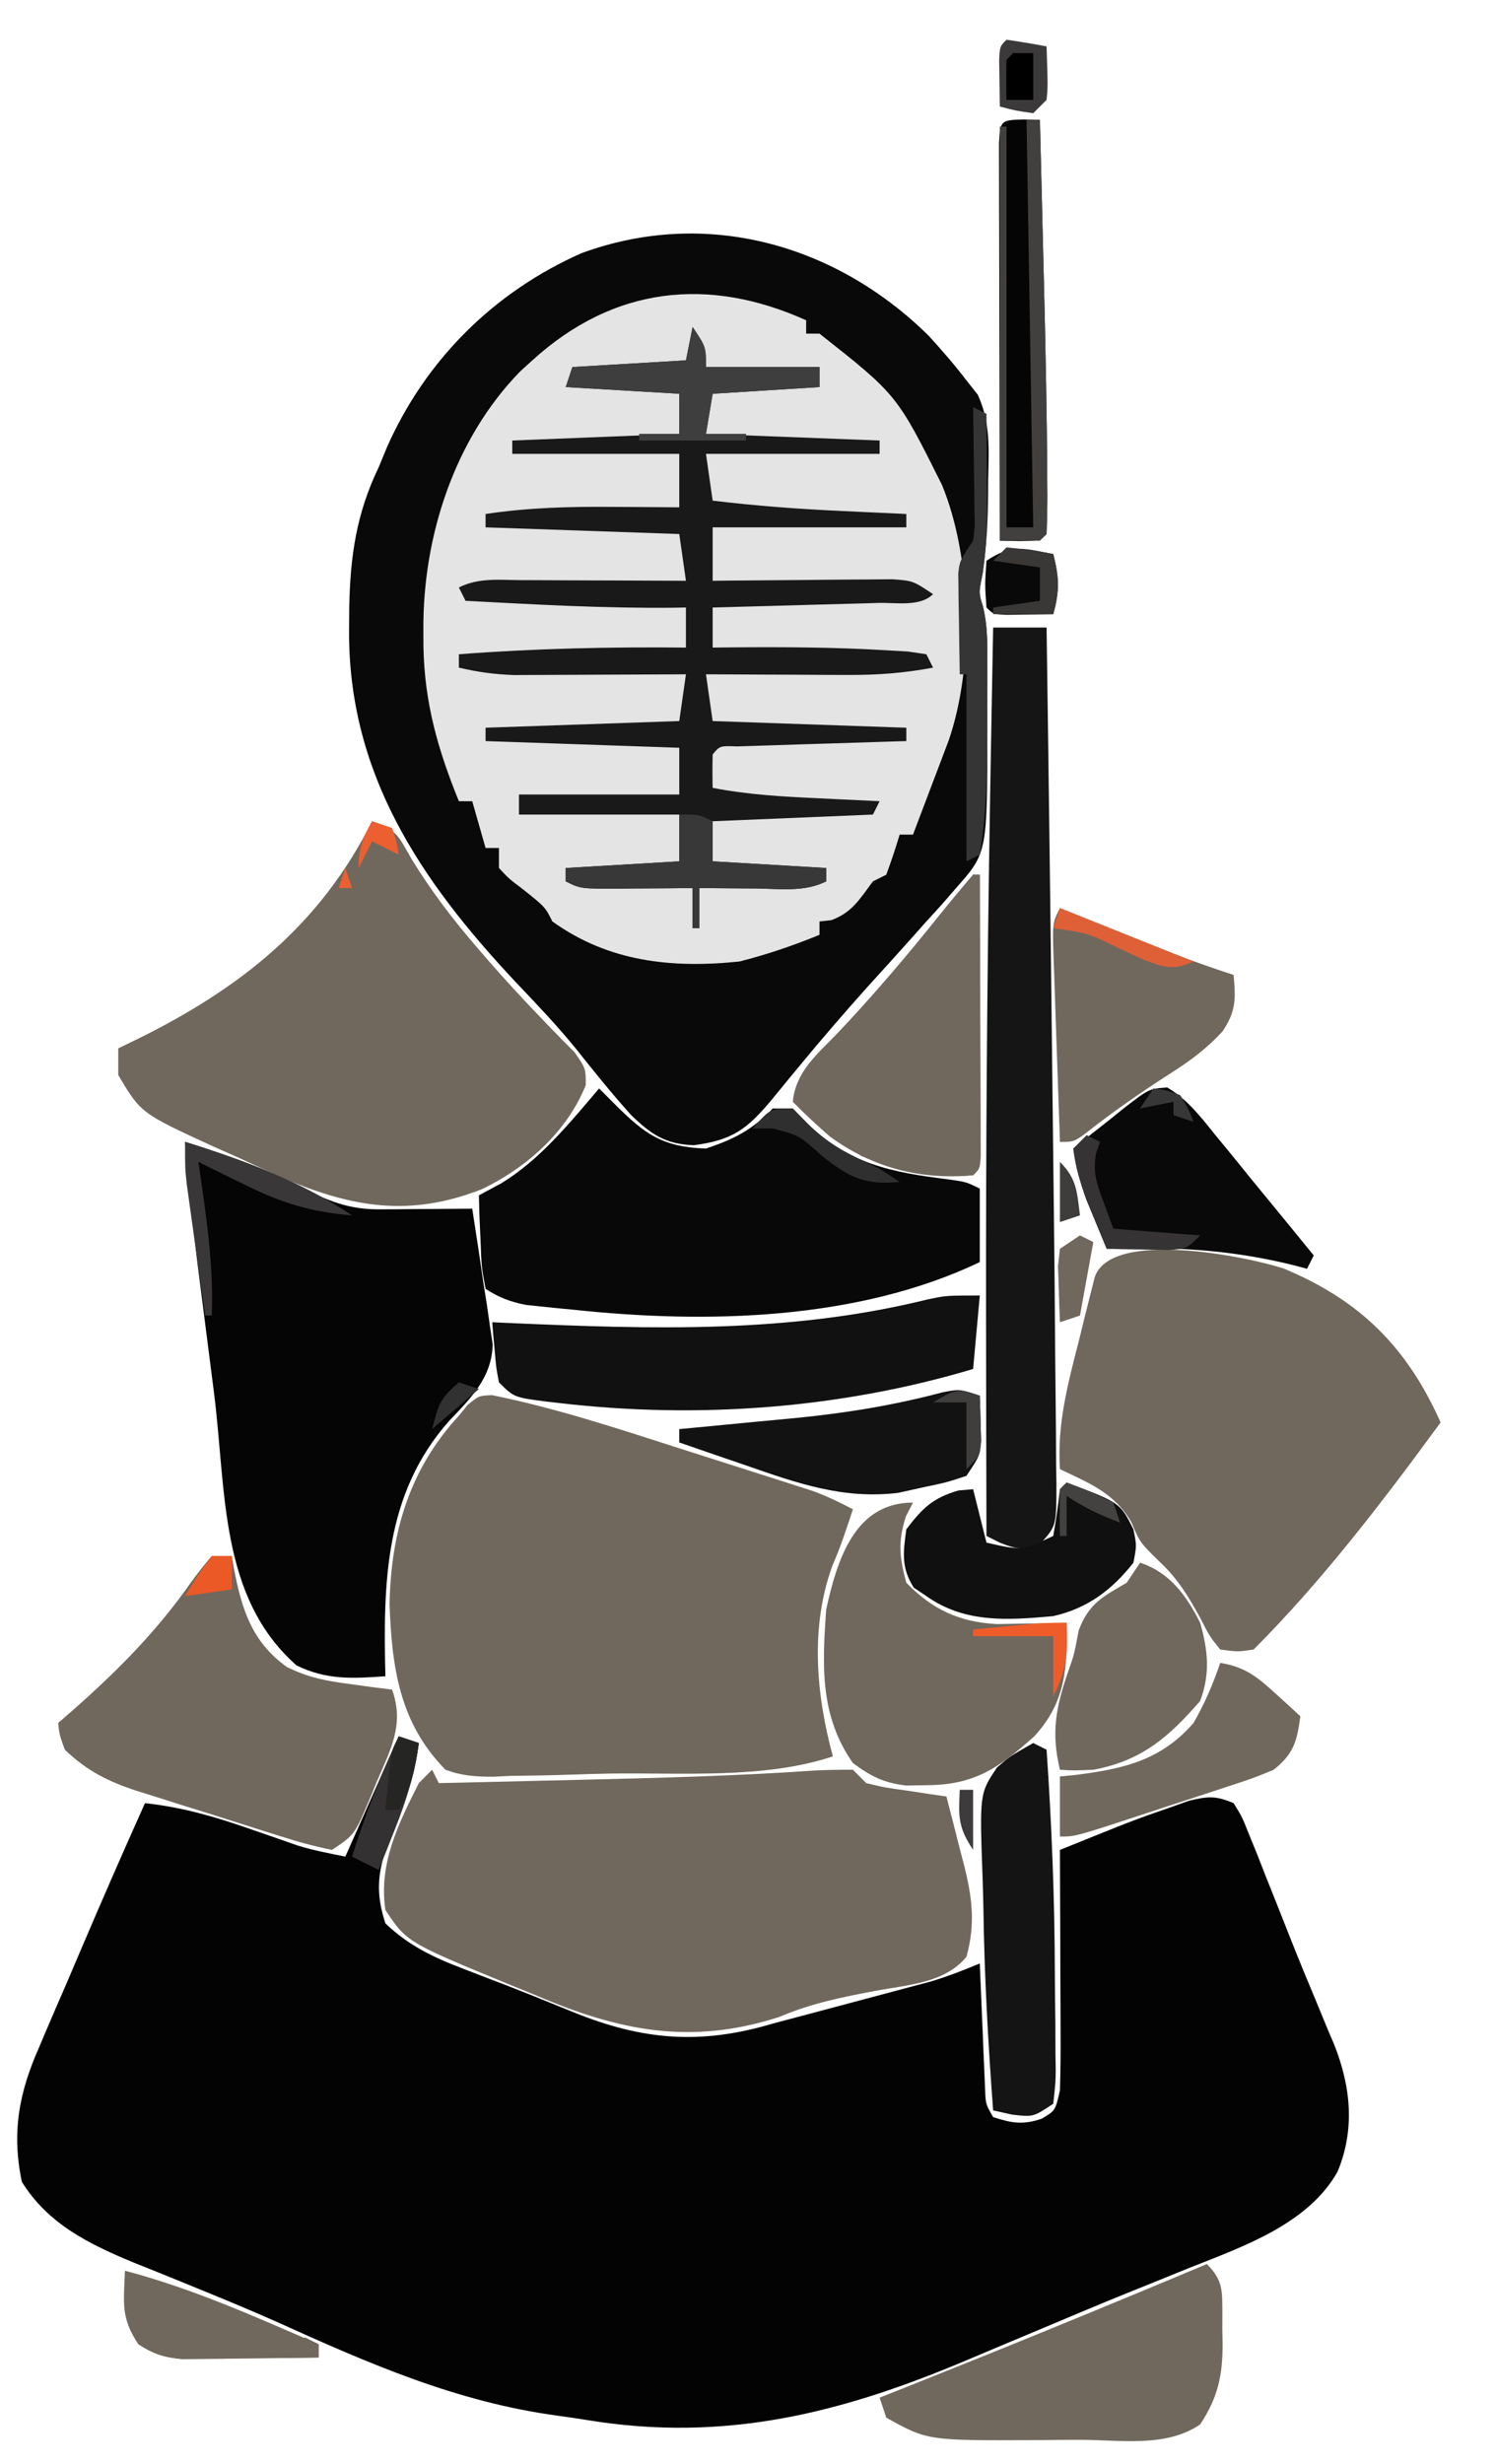 <svg xmlns="http://www.w3.org/2000/svg" version="1.1" viewBox="353.293 133.051 224 368.88" style="max-height: 500px" width="224" height="368.88">
<path transform="translate(413,393)" fill="#040303" d="M0 0 C0.99 0.33 1.98 0.66 3 1 C2.416 5.519 1.183 9.204 -0.625 13.375 C-2.801 18.922 -3.869 22.289 -2 28 C1.598 31.421 5.266 33.121 9.875 34.875 C11.202 35.386 12.529 35.898 13.855 36.41 C14.535 36.669 15.215 36.929 15.916 37.196 C18.011 38.004 20.095 38.839 22.176 39.684 C23.184 40.093 23.184 40.093 24.213 40.51 C25.191 40.907 25.191 40.907 26.188 41.312 C36.5 45.497 45.183 46.222 56 43 C57.782 42.525 59.564 42.05 61.347 41.581 C63.31 41.063 65.27 40.539 67.23 40.012 C69.565 39.385 71.901 38.762 74.238 38.145 C75.191 37.891 76.144 37.637 77.125 37.375 C77.953 37.156 78.78 36.937 79.633 36.711 C82.159 35.952 84.566 35.014 87 34 C87.025 34.626 87.05 35.251 87.076 35.896 C87.192 38.723 87.315 41.549 87.438 44.375 C87.477 45.36 87.516 46.345 87.557 47.359 C87.619 48.771 87.619 48.771 87.684 50.211 C87.739 51.515 87.739 51.515 87.795 52.845 C87.874 55.048 87.874 55.048 89 57 C91.804 57.909 93.43 58.19 96.25 57.25 C98.316 56.034 98.316 56.034 99 53 C99.085 50.268 99.116 47.563 99.098 44.832 C99.096 44.037 99.095 43.242 99.093 42.424 C99.088 39.886 99.075 37.35 99.062 34.812 C99.057 33.092 99.053 31.371 99.049 29.65 C99.038 25.434 99.021 21.217 99 17 C109.993 12.556 109.993 12.556 115.375 10.688 C116.352 10.341 117.329 9.994 118.336 9.637 C121.201 8.952 122.318 8.869 125 10 C126.261 12.031 126.261 12.031 127.332 14.715 C127.735 15.703 128.138 16.691 128.553 17.709 C128.969 18.774 129.384 19.84 129.812 20.938 C130.246 22.02 130.68 23.103 131.126 24.219 C132.008 26.426 132.883 28.636 133.751 30.848 C134.871 33.674 136.028 36.48 137.207 39.281 C137.847 40.833 138.486 42.385 139.125 43.938 C139.42 44.626 139.715 45.315 140.019 46.025 C142.547 52.341 143.232 58.791 140.562 65.188 C136.146 73.004 126.504 76.347 118.562 79.5 C116.45 80.356 114.338 81.213 112.227 82.07 C111.081 82.532 109.935 82.994 108.755 83.47 C104.619 85.146 100.51 86.882 96.398 88.617 C94.151 89.56 91.903 90.502 89.655 91.444 C88.2 92.055 86.746 92.669 85.294 93.286 C66.407 101.299 48.843 105.763 28.169 102.349 C26.713 102.115 25.254 101.899 23.792 101.702 C8.618 99.647 -4.5 93.884 -18.374 87.608 C-22 86 -25.651 84.477 -29.324 82.98 C-30.498 82.5 -31.673 82.019 -32.882 81.524 C-35.106 80.617 -37.332 79.719 -39.563 78.83 C-46.305 76.046 -52.478 73.057 -56.438 66.688 C-57.983 59.302 -56.873 53.369 -53.859 46.562 C-53.536 45.798 -53.212 45.033 -52.879 44.244 C-51.851 41.823 -50.801 39.412 -49.75 37 C-49.06 35.383 -48.371 33.766 -47.684 32.148 C-44.525 24.735 -41.301 17.351 -38 10 C-32.303 10.608 -27.269 12.104 -21.875 14 C-20.311 14.544 -18.746 15.086 -17.18 15.625 C-16.155 15.985 -16.155 15.985 -15.109 16.352 C-12.784 17.066 -10.385 17.523 -8 18 C-5.36 12.06 -2.72 6.12 0 0 Z"/>
<path transform="translate(492.375,183.348)" fill="#E4E4E4" d="M0 0 C1.969 2.168 3.852 4.323 5.625 6.652 C6.187 7.363 6.749 8.073 7.328 8.805 C9.251 13.026 8.982 16.948 8.875 21.527 C8.87 22.4 8.865 23.273 8.859 24.172 C8.813 28.042 8.618 31.699 8.047 35.535 C7.454 38.457 7.454 38.457 8.09 40.487 C8.755 43.18 8.755 45.64 8.758 48.414 C8.759 49.534 8.76 50.653 8.762 51.807 C8.758 52.973 8.754 54.139 8.75 55.34 C8.754 56.486 8.758 57.633 8.762 58.814 C8.74 77.379 8.74 77.379 4.125 82.59 C3.404 83.421 2.684 84.253 1.941 85.109 C1.177 85.949 0.413 86.788 -0.375 87.652 C-1.129 88.502 -1.883 89.351 -2.66 90.227 C-4.883 92.716 -7.128 95.184 -9.375 97.652 C-12.689 101.369 -15.948 105.125 -19.113 108.969 C-19.599 109.555 -20.086 110.141 -20.586 110.745 C-21.553 111.912 -22.514 113.084 -23.468 114.261 C-27.215 118.775 -29.41 120.395 -35.188 121.152 C-39.431 121.004 -41.544 119.563 -44.551 116.664 C-47.439 113.479 -50.114 110.138 -52.789 106.773 C-55.643 103.255 -58.758 99.999 -61.875 96.715 C-76.22 81.449 -87.029 65.344 -86.812 43.777 C-86.805 42.717 -86.797 41.657 -86.79 40.565 C-86.629 32.945 -85.719 26.571 -82.375 19.652 C-81.774 18.191 -81.774 18.191 -81.16 16.699 C-75.361 3.589 -65.14 -6.585 -52 -12.398 C-33.297 -19.25 -13.859 -13.699 0 0 Z"/>
<path transform="translate(492.375,183.348)" fill="#090909" d="M0 0 C1.969 2.168 3.852 4.323 5.625 6.652 C6.187 7.363 6.749 8.073 7.328 8.805 C9.251 13.026 8.982 16.948 8.875 21.527 C8.87 22.4 8.865 23.273 8.859 24.172 C8.813 28.042 8.618 31.699 8.047 35.535 C7.454 38.457 7.454 38.457 8.09 40.487 C8.755 43.18 8.755 45.64 8.758 48.414 C8.759 49.534 8.76 50.653 8.762 51.807 C8.758 52.973 8.754 54.139 8.75 55.34 C8.754 56.486 8.758 57.633 8.762 58.814 C8.74 77.379 8.74 77.379 4.125 82.59 C3.404 83.421 2.684 84.253 1.941 85.109 C1.177 85.949 0.413 86.788 -0.375 87.652 C-1.129 88.502 -1.883 89.351 -2.66 90.227 C-4.883 92.716 -7.128 95.184 -9.375 97.652 C-12.689 101.369 -15.948 105.125 -19.113 108.969 C-19.599 109.555 -20.086 110.141 -20.586 110.745 C-21.553 111.912 -22.514 113.084 -23.468 114.261 C-27.215 118.775 -29.41 120.395 -35.188 121.152 C-39.431 121.004 -41.544 119.563 -44.551 116.664 C-47.439 113.479 -50.114 110.138 -52.789 106.773 C-55.643 103.255 -58.758 99.999 -61.875 96.715 C-76.22 81.449 -87.029 65.344 -86.812 43.777 C-86.805 42.717 -86.797 41.657 -86.79 40.565 C-86.629 32.945 -85.719 26.571 -82.375 19.652 C-81.774 18.191 -81.774 18.191 -81.16 16.699 C-75.361 3.589 -65.14 -6.585 -52 -12.398 C-33.297 -19.25 -13.859 -13.699 0 0 Z M-59.375 3.652 C-60.266 4.463 -60.266 4.463 -61.176 5.289 C-71.062 15.394 -75.78 30.088 -75.688 43.965 C-75.685 44.796 -75.682 45.628 -75.679 46.485 C-75.537 54.889 -73.52 61.913 -70.375 69.652 C-69.715 69.652 -69.055 69.652 -68.375 69.652 C-67.385 73.117 -67.385 73.117 -66.375 76.652 C-65.715 76.652 -65.055 76.652 -64.375 76.652 C-64.375 77.642 -64.375 78.632 -64.375 79.652 C-62.872 81.261 -62.872 81.261 -60.938 82.715 C-57.465 85.471 -57.465 85.471 -56.375 87.652 C-47.95 93.708 -38.495 94.696 -28.375 93.652 C-24.242 92.607 -20.317 91.27 -16.375 89.652 C-16.375 88.992 -16.375 88.332 -16.375 87.652 C-15.797 87.59 -15.22 87.529 -14.625 87.465 C-11.492 86.334 -10.34 84.273 -8.375 81.652 C-7.715 81.322 -7.055 80.992 -6.375 80.652 C-5.648 78.673 -4.977 76.673 -4.375 74.652 C-3.715 74.652 -3.055 74.652 -2.375 74.652 C-1.393 72.07 -0.414 69.487 0.562 66.902 C0.84 66.173 1.118 65.443 1.404 64.691 C1.672 63.982 1.939 63.273 2.215 62.543 C2.461 61.894 2.707 61.244 2.961 60.575 C6.821 49.403 6.435 33.145 1.961 22.293 C-4.781 8.798 -4.781 8.798 -16.375 -0.348 C-17.035 -0.348 -17.695 -0.348 -18.375 -0.348 C-18.375 -1.008 -18.375 -1.668 -18.375 -2.348 C-33.014 -8.949 -47.226 -7.408 -59.375 3.652 Z"/>
<path transform="translate(426.963,341.916)" fill="#71685d" d="M0 0 C9.25 1.877 18.19 4.788 27.164 7.679 C29.99 8.589 32.819 9.488 35.648 10.385 C37.454 10.961 39.259 11.538 41.064 12.115 C41.906 12.383 42.748 12.651 43.615 12.927 C44.4 13.18 45.185 13.434 45.994 13.695 C46.68 13.916 47.366 14.136 48.073 14.363 C50.152 15.126 52.076 16.059 54.037 17.084 C53.105 19.947 52.178 22.76 50.974 25.521 C47.609 34.721 48.53 44.817 51.037 54.084 C40.814 57.492 28.426 56.502 17.738 56.654 C15.719 56.691 13.701 56.746 11.684 56.818 C8.742 56.921 5.804 56.966 2.861 56.998 C1.964 57.041 1.067 57.085 0.143 57.129 C-2.507 57.121 -4.472 56.999 -6.963 56.084 C-13.856 49.1 -15.005 40.727 -15.338 31.334 C-15.152 20.542 -12.355 11.086 -4.963 3.084 C-4.528 2.548 -4.093 2.012 -3.645 1.459 C-1.963 0.084 -1.963 0.084 0 0 Z"/>
<path transform="translate(418,398)" fill="#71685d" d="M0 0 C0.33 0.66 0.66 1.32 1 2 C6.281 1.879 11.562 1.756 16.843 1.629 C18.692 1.585 20.541 1.541 22.389 1.498 C33.947 1.224 45.493 0.926 57.03 0.129 C59.017 0.011 61.009 -0.006 63 0 C63.99 0.99 63.99 0.99 65 2 C67.887 2.684 67.887 2.684 71.125 3.125 C72.221 3.293 73.316 3.46 74.445 3.633 C75.71 3.815 75.71 3.815 77 4 C77.704 6.684 78.388 9.371 79.062 12.062 C79.262 12.815 79.461 13.567 79.666 14.342 C80.859 19.175 81.368 23.085 80 28 C76.804 31.925 71.294 32.191 66.562 33.062 C61.486 34.025 56.768 34.954 52 37 C38.732 41.28 27.996 39.123 15.5 33.75 C14.291 33.259 13.082 32.768 11.836 32.262 C-3.783 25.825 -3.783 25.825 -7 21 C-8.035 14.048 -5.076 8.142 -2 2 C-1.34 1.34 -0.68 0.68 0 0 Z"/>
<path transform="translate(381,304)" fill="#050505" d="M0 0 C6.684 2.039 12.868 4.696 19.18 7.695 C22.714 9.33 25.373 10.125 29.23 10.098 C30.033 10.094 30.835 10.091 31.662 10.088 C32.912 10.075 32.912 10.075 34.188 10.062 C35.455 10.056 35.455 10.056 36.748 10.049 C38.832 10.037 40.916 10.019 43 10 C43.592 13.725 44.143 17.455 44.688 21.188 C44.856 22.243 45.024 23.298 45.197 24.385 C45.342 25.406 45.487 26.428 45.637 27.48 C45.849 28.887 45.849 28.887 46.065 30.321 C45.945 35.248 42.831 38.343 39.562 41.75 C29.845 52.697 29.666 66.066 30 80 C25.07 80.351 21.195 80.586 16.688 78.375 C5.102 68.137 6.195 52.268 4.341 37.618 C3.938 34.441 3.531 31.265 3.123 28.088 C2.862 26.036 2.601 23.985 2.34 21.934 C2.22 21 2.1 20.066 1.977 19.104 C1.176 12.747 0.542 6.385 0 0 Z"/>
<path transform="translate(545.512,322.965)" fill="#71685d" d="M0 0 C11.446 4.761 18.466 11.785 23.488 23.035 C14.964 34.701 5.729 46.795 -4.512 57.035 C-6.891 57.387 -6.891 57.387 -9.512 57.035 C-11.102 55.059 -11.102 55.059 -12.449 52.41 C-14.271 49.077 -15.908 46.37 -18.699 43.785 C-21.512 41.035 -21.512 41.035 -22.824 37.973 C-25.315 33.638 -29.093 32.129 -33.512 30.035 C-33.958 23.265 -32.31 17.189 -30.637 10.66 C-30.367 9.555 -30.098 8.451 -29.82 7.312 C-29.556 6.264 -29.292 5.216 -29.02 4.137 C-28.658 2.703 -28.658 2.703 -28.29 1.241 C-25.772 -5.898 -5.684 -1.854 0 0 Z"/>
<path transform="translate(409,256)" fill="#71685d" d="M0 0 C3.759 1.253 4.002 2.315 5.938 5.688 C8.89 10.489 12.134 14.752 15.812 19 C16.322 19.589 16.831 20.179 17.356 20.786 C19.852 23.641 22.394 26.434 25.031 29.16 C25.501 29.652 25.97 30.144 26.454 30.65 C27.733 31.98 29.032 33.289 30.332 34.598 C32 37 32 37 32.004 39.496 C29.2 46.49 23.177 51.837 16.5 55.062 C5.73 59.292 -2.886 57.886 -13.391 53.391 C-15.681 52.353 -17.968 51.306 -20.25 50.25 C-21.408 49.737 -22.565 49.224 -23.758 48.695 C-34.597 43.714 -34.597 43.714 -38 38 C-38 36.68 -38 35.36 -38 34 C-36.9 33.466 -35.801 32.933 -34.668 32.383 C-19.552 24.852 -7.721 15.441 0 0 Z"/>
<path transform="translate(443,296)" fill="#090808" d="M0 0 C0.786 0.789 1.573 1.578 2.383 2.391 C6.851 6.846 9.475 8.779 16 9 C20.206 7.598 22.974 6.178 26 3 C26.99 3 27.98 3 29 3 C29.722 3.743 30.444 4.485 31.188 5.25 C37.378 11.303 43.784 12.556 52.242 13.605 C55 14 55 14 57 15 C57 18.63 57 22.26 57 26 C38.702 34.733 15.999 35.259 -3.875 33.125 C-4.703 33.046 -5.53 32.968 -6.383 32.887 C-7.182 32.803 -7.981 32.719 -8.805 32.633 C-9.516 32.559 -10.227 32.486 -10.96 32.411 C-13.301 31.939 -15 31.311 -17 30 C-17.609 26.742 -17.609 26.742 -17.75 22.875 C-17.807 21.594 -17.863 20.312 -17.922 18.992 C-17.948 18.005 -17.973 17.017 -18 16 C-16.329 15.103 -16.329 15.103 -14.625 14.188 C-8.716 10.545 -4.466 5.226 0 0 Z"/>
<path transform="translate(457,182)" fill="#191919" d="M0 0 C2 3 2 3 2 6 C7.61 6 13.22 6 19 6 C19 6.99 19 7.98 19 9 C11.08 9.495 11.08 9.495 3 10 C2.67 11.98 2.34 13.96 2 16 C14.87 16.495 14.87 16.495 28 17 C28 17.66 28 18.32 28 19 C19.42 19 10.84 19 2 19 C2.495 22.465 2.495 22.465 3 26 C9.522 26.79 16.001 27.269 22.562 27.562 C23.932 27.627 23.932 27.627 25.33 27.693 C27.553 27.798 29.777 27.9 32 28 C32 28.66 32 29.32 32 30 C22.43 30 12.86 30 3 30 C3 32.64 3 35.28 3 38 C3.893 37.99 4.786 37.979 5.706 37.968 C9.022 37.934 12.337 37.909 15.653 37.89 C17.087 37.88 18.522 37.866 19.956 37.849 C22.019 37.825 24.082 37.814 26.145 37.805 C27.386 37.794 28.627 37.784 29.906 37.773 C33 38 33 38 36 40 C34.077 41.923 30.529 41.253 27.902 41.316 C26.839 41.348 26.839 41.348 25.754 41.379 C23.482 41.445 21.21 41.504 18.938 41.562 C17.4 41.606 15.863 41.649 14.326 41.693 C10.551 41.801 6.776 41.902 3 42 C3 43.98 3 45.96 3 48 C4.053 47.988 5.106 47.977 6.191 47.965 C13.637 47.908 21.065 47.945 28.5 48.375 C29.727 48.445 30.954 48.514 32.219 48.586 C33.137 48.723 34.054 48.859 35 49 C35.33 49.66 35.66 50.32 36 51 C31.704 51.822 27.66 52.118 23.289 52.098 C22.045 52.094 20.801 52.091 19.52 52.088 C18.234 52.08 16.949 52.071 15.625 52.062 C14.317 52.058 13.008 52.053 11.66 52.049 C8.44 52.037 5.22 52.021 2 52 C2.495 55.465 2.495 55.465 3 59 C12.57 59.33 22.14 59.66 32 60 C32 60.66 32 61.32 32 62 C31.157 62.025 30.314 62.05 29.446 62.076 C26.328 62.171 23.21 62.27 20.092 62.372 C18.741 62.416 17.39 62.457 16.038 62.497 C14.1 62.555 12.161 62.619 10.223 62.684 C9.055 62.72 7.887 62.757 6.684 62.795 C4.082 62.701 4.082 62.701 3 64 C2.959 65.666 2.957 67.334 3 69 C8.284 70.031 13.511 70.316 18.875 70.562 C19.754 70.606 20.633 70.649 21.539 70.693 C23.693 70.799 25.846 70.9 28 71 C27.67 71.66 27.34 72.32 27 73 C19.08 73.33 11.16 73.66 3 74 C3 75.98 3 77.96 3 80 C8.61 80.33 14.22 80.66 20 81 C20 81.66 20 82.32 20 83 C16.69 84.655 13.009 84.101 9.375 84.062 C8.573 84.058 7.771 84.053 6.945 84.049 C4.964 84.037 2.982 84.019 1 84 C1 85.98 1 87.96 1 90 C0.67 90 0.34 90 0 90 C0 88.02 0 86.04 0 84 C-1.806 84.017 -1.806 84.017 -3.648 84.035 C-5.224 84.045 -6.799 84.054 -8.375 84.062 C-9.169 84.071 -9.963 84.079 -10.781 84.088 C-16.773 84.113 -16.773 84.113 -19 83 C-19 82.34 -19 81.68 -19 81 C-10.585 80.505 -10.585 80.505 -2 80 C-2 77.69 -2 75.38 -2 73 C-9.92 73 -17.84 73 -26 73 C-26 72.01 -26 71.02 -26 70 C-18.08 70 -10.16 70 -2 70 C-2 67.69 -2 65.38 -2 63 C-11.57 62.67 -21.14 62.34 -31 62 C-31 61.34 -31 60.68 -31 60 C-21.43 59.67 -11.86 59.34 -2 59 C-1.67 56.69 -1.34 54.38 -1 52 C-2.278 52.008 -2.278 52.008 -3.583 52.016 C-6.76 52.033 -9.938 52.045 -13.115 52.055 C-14.488 52.06 -15.86 52.067 -17.233 52.075 C-19.211 52.088 -21.19 52.093 -23.168 52.098 C-24.951 52.106 -24.951 52.106 -26.77 52.114 C-29.647 52.012 -32.207 51.666 -35 51 C-35 50.34 -35 49.68 -35 49 C-23.648 48.134 -12.384 47.881 -1 48 C-1 46.02 -1 44.04 -1 42 C-1.623 42.012 -2.245 42.023 -2.887 42.035 C-13.275 42.137 -23.629 41.548 -34 41 C-34.33 40.34 -34.66 39.68 -35 39 C-32.042 37.521 -29.045 37.878 -25.805 37.902 C-25.097 37.904 -24.39 37.905 -23.661 37.907 C-21.399 37.912 -19.137 37.925 -16.875 37.938 C-15.342 37.943 -13.81 37.947 -12.277 37.951 C-8.518 37.962 -4.759 37.979 -1 38 C-1.495 34.535 -1.495 34.535 -2 31 C-11.57 30.67 -21.14 30.34 -31 30 C-31 29.34 -31 28.68 -31 28 C-24.625 27.045 -18.439 26.88 -12 26.938 C-11.034 26.942 -10.069 26.947 -9.074 26.951 C-6.716 26.963 -4.358 26.979 -2 27 C-2 24.36 -2 21.72 -2 19 C-10.25 19 -18.5 19 -27 19 C-27 18.34 -27 17.68 -27 17 C-14.625 16.505 -14.625 16.505 -2 16 C-2 14.02 -2 12.04 -2 10 C-7.61 9.67 -13.22 9.34 -19 9 C-18.67 8.01 -18.34 7.02 -18 6 C-9.585 5.505 -9.585 5.505 -1 5 C-0.67 3.35 -0.34 1.7 0 0 Z"/>
<path transform="translate(502,227)" fill="#161515" d="M0 0 C2.64 0 5.28 0 8 0 C8.343 24.082 8.65 48.165 8.914 72.249 C8.968 77.149 9.024 82.049 9.085 86.949 C9.174 94.226 9.244 101.502 9.287 108.78 C9.304 111.13 9.328 113.48 9.359 115.83 C9.4 119.05 9.416 122.269 9.426 125.488 C9.443 126.422 9.461 127.356 9.479 128.318 C9.458 134.49 9.458 134.49 7.106 137.11 C4.556 138.188 3.538 138.015 1 137 C0.34 136.67 -0.32 136.34 -1 136 C-1.031 125.521 -1.051 115.042 -1.062 104.562 C-1.063 103.775 -1.064 102.987 -1.065 102.176 C-1.089 77.467 -0.913 52.768 -0.5 28.062 C-0.488 27.346 -0.476 26.63 -0.464 25.891 C-0.319 17.261 -0.165 8.63 0 0 Z"/>
<path transform="translate(385,366)" fill="#71685d" d="M0 0 C0.99 0 1.98 0 3 0 C3.147 0.87 3.147 0.87 3.297 1.758 C4.462 7.843 5.94 12.8 11.211 16.59 C14.453 18.229 17.218 18.715 20.812 19.188 C22.555 19.425 22.555 19.425 24.332 19.668 C25.212 19.778 26.093 19.887 27 20 C28.862 25.181 26.812 28.922 24.75 33.688 C24.437 34.459 24.124 35.231 23.801 36.025 C21.397 41.735 21.397 41.735 18 44 C15.297 43.441 12.839 42.778 10.227 41.93 C9.466 41.692 8.705 41.455 7.921 41.21 C6.31 40.703 4.702 40.19 3.095 39.671 C0.647 38.882 -1.808 38.119 -4.266 37.359 C-5.831 36.864 -7.396 36.366 -8.961 35.867 C-9.691 35.641 -10.422 35.415 -11.174 35.182 C-15.477 33.771 -18.664 32.194 -22 29 C-22.812 26.75 -22.812 26.75 -23 25 C-22.178 24.285 -21.355 23.569 -20.508 22.832 C-13.962 17.024 -8.191 11.203 -3.161 4.015 C-2.171 2.629 -1.092 1.307 0 0 Z"/>
<path transform="translate(490,358)" fill="#71685d" d="M0 0 C-0.351 0.681 -0.701 1.361 -1.062 2.062 C-2.274 5.859 -2.046 8.165 -1 12 C2.931 16.04 6.942 17.887 12.551 18.195 C13.792 18.172 15.034 18.149 16.312 18.125 C17.567 18.107 18.821 18.089 20.113 18.07 C21.066 18.047 22.019 18.024 23 18 C23.129 24.721 22.867 29.895 18.16 34.992 C12.939 39.678 9.233 42.285 2.062 42.312 C1.043 42.329 0.023 42.346 -1.027 42.363 C-4.421 41.949 -6.26 41.011 -9 39 C-13.981 31.884 -13.595 24.342 -13 16 C-11.352 8.532 -8.725 0 0 0 Z"/>
<path transform="translate(500,327)" fill="#111111" d="M0 0 C-0.33 3.63 -0.66 7.26 -1 11 C-20.859 16.937 -42.174 18.5 -62.75 16.125 C-63.443 16.047 -64.136 15.968 -64.849 15.888 C-69.754 15.246 -69.754 15.246 -72 13 C-72.414 10.836 -72.414 10.836 -72.625 8.375 C-72.7 7.558 -72.775 6.74 -72.852 5.898 C-72.901 5.272 -72.95 4.645 -73 4 C-71.665 4.061 -71.665 4.061 -70.304 4.124 C-49.149 5.049 -28.545 5.718 -7.812 0.586 C-5 0 -5 0 0 0 Z"/>
<path transform="translate(534,472)" fill="#71685d" d="M0 0 C2.515 2.515 2.287 4.131 2.322 7.57 C2.319 8.29 2.316 9.009 2.312 9.75 C2.329 10.454 2.345 11.158 2.361 11.883 C2.366 16.617 1.688 19.947 -1 24 C-6.061 27.5 -12.945 26.333 -18.852 26.316 C-21.097 26.313 -23.341 26.336 -25.586 26.361 C-41.806 26.435 -41.806 26.435 -48 23 C-48.33 22.01 -48.66 21.02 -49 20 C-48.368 19.749 -47.737 19.499 -47.086 19.241 C-31.325 12.981 -15.634 6.571 0 0 Z"/>
<path transform="translate(499,264)" fill="#71685d" d="M0 0 C0.33 0 0.66 0 1 0 C1.025 6.248 1.043 12.496 1.055 18.744 C1.06 20.871 1.067 22.998 1.075 25.126 C1.088 28.176 1.093 31.227 1.098 34.277 C1.103 35.235 1.108 36.192 1.113 37.178 C1.113 38.499 1.113 38.499 1.114 39.847 C1.116 40.627 1.118 41.406 1.12 42.209 C1 44 1 44 0 45 C-7.84 45.726 -15.082 43.881 -21.48 39.176 C-23.392 37.508 -25.225 35.811 -27 34 C-26.57 29.539 -23.465 26.985 -20.5 23.938 C-15.028 18.172 -9.964 12.212 -5 6 C-3.36 3.971 -1.707 1.974 0 0 Z"/>
<path transform="translate(512,269)" fill="#71685d" d="M0 0 C2.855 1.14 5.708 2.286 8.559 3.438 C9.852 3.958 11.145 4.479 12.438 5 C13.401 5.391 13.401 5.391 14.385 5.789 C18.218 7.33 22.067 8.736 26 10 C26.332 13.573 26.379 15.437 24.344 18.461 C21.836 21.177 19.369 22.962 16.25 24.938 C11.844 27.776 7.629 30.712 3.523 33.969 C2 35 2 35 0 35 C-0.167 30.337 -0.328 25.674 -0.482 21.011 C-0.536 19.424 -0.591 17.837 -0.648 16.25 C-0.73 13.971 -0.805 11.693 -0.879 9.414 C-0.906 8.703 -0.933 7.991 -0.961 7.258 C-1.114 2.228 -1.114 2.228 0 0 Z"/>
<path transform="translate(528.066,295.855)" fill="#090909" d="M0 0 C2.996 1.773 4.973 4.34 7.121 7.02 C7.597 7.597 8.072 8.175 8.562 8.77 C10.028 10.555 11.481 12.349 12.934 14.145 C13.839 15.248 14.745 16.351 15.652 17.453 C17.754 20.011 19.848 22.574 21.934 25.145 C21.604 25.805 21.274 26.465 20.934 27.145 C20.109 26.928 19.284 26.711 18.434 26.488 C9.069 24.231 0.515 23.809 -9.066 24.145 C-9.718 22.584 -10.362 21.021 -11.004 19.457 C-11.364 18.587 -11.723 17.717 -12.094 16.82 C-13.023 14.263 -13.608 11.822 -14.066 9.145 C-12.161 7.608 -10.244 6.091 -8.316 4.582 C-7.778 4.144 -7.239 3.707 -6.684 3.256 C-2.725 0.191 -2.725 0.191 0 0 Z"/>
<path transform="translate(508,394)" fill="#151414" d="M0 0 C0.66 0.33 1.32 0.66 2 1 C2.769 12.188 3.212 23.339 3.24 34.553 C3.25 36.988 3.282 39.423 3.312 41.857 C3.319 43.414 3.324 44.971 3.328 46.527 C3.34 47.251 3.353 47.975 3.366 48.721 C3.356 50.738 3.356 50.738 3 54 C0 56 0 56 -3.188 55.625 C-4.116 55.419 -5.044 55.212 -6 55 C-6.763 44.895 -7.322 34.805 -7.46 24.672 C-7.487 23.166 -7.528 21.66 -7.583 20.155 C-8.033 7.529 -8.033 7.529 -5.406 3.641 C-3.469 1.973 -3.469 1.973 0 0 Z"/>
<path transform="translate(524,367)" fill="#71685d" d="M0 0 C4.504 1.501 6.921 4.911 9 9 C10.175 13.164 10.52 16.602 9 20.688 C4.325 26.093 0.237 29.66 -7 31 C-9.938 31.125 -9.938 31.125 -12 31 C-13.324 25.464 -12.639 21.794 -10.812 16.43 C-9.878 13.792 -9.878 13.792 -9.188 10.125 C-7.657 6.098 -5.653 5.131 -2 3 C-1.34 2.01 -0.68 1.02 0 0 Z"/>
<path transform="translate(513,355)" fill="#101010" d="M0 0 C8.012 3.023 8.012 3.023 10 7 C10.5 9.438 10.5 9.438 10 12 C6.775 16.105 3.106 18.842 -2 20 C-8.767 20.617 -15.241 21.092 -21 17 C-21.619 16.587 -22.238 16.175 -22.875 15.75 C-24.8 12.756 -24.476 10.449 -24 7 C-21.593 3.836 -20.023 2.295 -16.188 1.188 C-15.466 1.126 -14.744 1.064 -14 1 C-13.34 3.64 -12.68 6.28 -12 9 C-6.718 10.2 -6.718 10.2 -2 8 C-1.593 5.678 -1.256 3.343 -1 1 C-0.67 0.67 -0.34 0.34 0 0 Z"/>
<path transform="translate(506.562,150.938)" fill="#050505" d="M0 0 C1.207 0.031 1.207 0.031 2.438 0.062 C2.583 5.838 2.725 11.614 2.865 17.39 C2.912 19.346 2.961 21.302 3.01 23.258 C3.268 33.477 3.488 43.695 3.531 53.918 C3.538 54.728 3.544 55.538 3.551 56.373 C3.552 58.27 3.501 60.167 3.438 62.062 C2.438 63.062 2.438 63.062 -0.625 63.125 C-1.594 63.104 -2.564 63.084 -3.562 63.062 C-3.586 54.996 -3.603 46.929 -3.614 38.863 C-3.62 35.118 -3.627 31.372 -3.638 27.627 C-3.649 24.016 -3.655 20.404 -3.657 16.793 C-3.659 15.412 -3.663 14.031 -3.668 12.65 C-3.675 10.723 -3.676 8.795 -3.676 6.867 C-3.678 5.768 -3.68 4.669 -3.683 3.537 C-3.518 0.148 -3.403 0.083 0 0 Z"/>
<path transform="translate(500,342)" fill="#121212" d="M0 0 C0.054 1.437 0.093 2.875 0.125 4.312 C0.148 5.113 0.171 5.914 0.195 6.738 C0 9 0 9 -2 12 C-4.977 12.984 -4.977 12.984 -8.625 13.75 C-10.408 14.144 -10.408 14.144 -12.227 14.547 C-20.466 15.536 -27.31 13.116 -35 10.438 C-35.966 10.108 -36.931 9.779 -37.926 9.439 C-40.286 8.633 -42.644 7.82 -45 7 C-45 6.34 -45 5.68 -45 5 C-44.19 4.925 -43.379 4.85 -42.544 4.772 C-39.47 4.483 -36.397 4.185 -33.324 3.883 C-31.367 3.693 -29.409 3.511 -27.451 3.33 C-19.973 2.588 -12.865 1.431 -5.598 -0.501 C-3 -1 -3 -1 0 0 Z"/>
<path transform="translate(536,382)" fill="#71685d" d="M0 0 C3.661 0.585 5.545 2.083 8.25 4.562 C8.956 5.203 9.663 5.844 10.391 6.504 C10.922 6.998 11.453 7.491 12 8 C11.492 11.758 10.991 13.636 8 16 C4.937 17.259 4.937 17.259 1.215 18.48 C0.23 18.807 0.23 18.807 -0.776 19.14 C-2.16 19.597 -3.546 20.05 -4.934 20.499 C-7.061 21.187 -9.184 21.888 -11.307 22.592 C-21.672 26 -21.672 26 -24 26 C-24 23.03 -24 20.06 -24 17 C-23.227 16.925 -22.453 16.85 -21.656 16.773 C-14.473 15.867 -8.892 14.609 -4 9 C-2.332 6.095 -1.071 3.171 0 0 Z"/>
<path transform="translate(372,473)" fill="#71685d" d="M0 0 C10.071 2.642 19.469 6.871 29 11 C29 11.66 29 12.32 29 13 C25.25 13.058 21.5 13.094 17.75 13.125 C16.155 13.15 16.155 13.15 14.527 13.176 C12.99 13.185 12.99 13.185 11.422 13.195 C10.008 13.211 10.008 13.211 8.565 13.227 C5.834 12.985 4.281 12.501 2 11 C-0.679 6.981 -0.156 4.758 0 0 Z"/>
<path transform="translate(457,182)" fill="#3E3E3E" d="M0 0 C2 3 2 3 2 6 C7.61 6 13.22 6 19 6 C19 6.99 19 7.98 19 9 C11.08 9.495 11.08 9.495 3 10 C2.67 11.98 2.34 13.96 2 16 C3.98 16 5.96 16 8 16 C8 16.33 8 16.66 8 17 C2.667 17 -2.667 17 -8 17 C-8 16.67 -8 16.34 -8 16 C-6.02 16 -4.04 16 -2 16 C-2 14.02 -2 12.04 -2 10 C-7.61 9.67 -13.22 9.34 -19 9 C-18.67 8.01 -18.34 7.02 -18 6 C-9.585 5.505 -9.585 5.505 -1 5 C-0.67 3.35 -0.34 1.7 0 0 Z"/>
<path transform="translate(507,151)" fill="#41403F" d="M0 0 C0.66 0 1.32 0 2 0 C2.145 5.776 2.288 11.552 2.427 17.328 C2.475 19.284 2.523 21.239 2.573 23.195 C2.83 33.414 3.05 43.633 3.094 53.855 C3.1 54.666 3.107 55.476 3.113 56.311 C3.115 58.207 3.063 60.104 3 62 C2.505 62.495 2.505 62.495 2 63 C0.02 63 -1.96 63 -4 63 C-4 42.54 -4 22.08 -4 1 C-3.67 1 -3.34 1 -3 1 C-3 20.8 -3 40.6 -3 61 C-1.68 61 -0.36 61 1 61 C0.67 40.87 0.34 20.74 0 0 Z"/>
<path transform="translate(455,255)" fill="#383838" d="M0 0 C3 0 3 0 5 1 C5 2.98 5 4.96 5 7 C10.61 7.33 16.22 7.66 22 8 C22 8.66 22 9.32 22 10 C18.69 11.655 15.009 11.101 11.375 11.062 C10.573 11.058 9.771 11.053 8.945 11.049 C6.964 11.037 4.982 11.019 3 11 C3 12.98 3 14.96 3 17 C2.67 17 2.34 17 2 17 C2 15.02 2 13.04 2 11 C0.194 11.017 0.194 11.017 -1.648 11.035 C-3.224 11.045 -4.799 11.054 -6.375 11.062 C-7.566 11.075 -7.566 11.075 -8.781 11.088 C-14.773 11.113 -14.773 11.113 -17 10 C-17 9.34 -17 8.68 -17 8 C-8.585 7.505 -8.585 7.505 0 7 C0 4.69 0 2.38 0 0 Z"/>
<path transform="translate(499,194)" fill="#363535" d="M0 0 C0.66 0.33 1.32 0.66 2 1 C2.029 4.187 2.047 7.375 2.062 10.562 C2.071 11.458 2.079 12.353 2.088 13.275 C2.102 17.247 2.006 20.962 1.434 24.902 C0.828 27.807 0.828 27.807 1.465 29.833 C2.13 32.527 2.13 34.987 2.133 37.762 C2.134 38.881 2.135 40.001 2.137 41.154 C2.133 42.32 2.129 43.486 2.125 44.688 C2.129 45.834 2.133 46.981 2.137 48.162 C2.129 54.511 2.038 60.727 1 67 C0.01 67.495 0.01 67.495 -1 68 C-1 58.76 -1 49.52 -1 40 C-1.33 40 -1.66 40 -2 40 C-2.054 37.229 -2.094 34.459 -2.125 31.688 C-2.142 30.902 -2.159 30.116 -2.176 29.307 C-2.185 28.171 -2.185 28.171 -2.195 27.012 C-2.206 26.315 -2.216 25.619 -2.227 24.901 C-2 23 -2 23 0 20 C0.275 17.775 0.275 17.775 0.195 15.332 C0.189 14.439 0.182 13.547 0.176 12.627 C0.159 11.698 0.142 10.769 0.125 9.812 C0.111 8.402 0.111 8.402 0.098 6.963 C0.074 4.642 0.041 2.321 0 0 Z"/>
<path transform="translate(499,264)" fill="#71685d" d="M0 0 C0.33 0 0.66 0 1 0 C1.025 6.248 1.043 12.496 1.055 18.744 C1.06 20.871 1.067 22.998 1.075 25.126 C1.088 28.176 1.093 31.227 1.098 34.277 C1.103 35.235 1.108 36.192 1.113 37.178 C1.113 38.499 1.113 38.499 1.114 39.847 C1.116 40.627 1.118 41.406 1.12 42.209 C1 44 1 44 0 45 C-6.32 45.451 -11.124 44.285 -17 42 C-13.25 40.875 -13.25 40.875 -11 42 C-7.7 42.33 -4.4 42.66 -1 43 C-1 30.79 -1 18.58 -1 6 C-2.32 7.32 -3.64 8.64 -5 10 C-5.66 9.67 -6.32 9.34 -7 9 C-5.858 7.497 -4.711 5.998 -3.562 4.5 C-2.924 3.665 -2.286 2.829 -1.629 1.969 C-1.091 1.319 -0.554 0.669 0 0 Z"/>
<path transform="translate(511,216)" fill="#090909" d="M0 0 C0.859 3.434 0.976 5.617 0 9 C-1.479 9.027 -2.958 9.046 -4.438 9.062 C-5.673 9.08 -5.673 9.08 -6.934 9.098 C-9 9 -9 9 -10 8 C-10.25 4.562 -10.25 4.562 -10 1 C-6.15 -1.567 -4.414 -0.833 0 0 Z"/>
<path transform="translate(381,304)" fill="#393737" d="M0 0 C8.673 2.646 17.426 5.951 25 11 C18.934 10.519 14.416 9.156 9 6.438 C7.981 5.943 7.981 5.943 6.941 5.439 C5.289 4.637 3.644 3.82 2 3 C2.144 3.99 2.289 4.98 2.438 6 C3.387 12.689 4.276 19.227 4 26 C3.67 26 3.34 26 3 26 C2.496 22.417 1.997 18.834 1.5 15.25 C1.357 14.234 1.214 13.218 1.066 12.172 C0.931 11.192 0.796 10.213 0.656 9.203 C0.531 8.302 0.405 7.402 0.275 6.474 C0 4 0 4 0 0 Z"/>
<path transform="translate(413,393)" fill="#333131" d="M0 0 C0.99 0.33 1.98 0.66 3 1 C2.391 5.604 1.153 9.565 -0.562 13.875 C-1.018 15.027 -1.473 16.18 -1.941 17.367 C-2.291 18.236 -2.64 19.105 -3 20 C-4.32 19.34 -5.64 18.68 -7 18 C-5.064 11.795 -2.744 5.892 0 0 Z"/>
<path transform="translate(504,139)" fill="#3B3939" d="M0 0 C2.007 0.287 4.009 0.619 6 1 C6.195 7.055 6.195 7.055 6 9 C5.34 9.66 4.68 10.32 4 11 C1.375 10.625 1.375 10.625 -1 10 C-1.027 8.521 -1.046 7.042 -1.062 5.562 C-1.074 4.739 -1.086 3.915 -1.098 3.066 C-1 1 -1 1 0 0 Z"/>
<path transform="translate(516,303)" fill="#353333" d="M0 0 C0.66 0.33 1.32 0.66 2 1 C1.805 1.562 1.611 2.124 1.41 2.703 C0.906 5.526 1.455 7.076 2.438 9.75 C2.953 11.152 3.469 12.555 4 14 C8.29 14.33 12.58 14.66 17 15 C15 17 15 17 12.18 17.195 C11.089 17.172 9.999 17.149 8.875 17.125 C7.779 17.107 6.684 17.089 5.555 17.07 C4.712 17.047 3.869 17.024 3 17 C2.349 15.44 1.704 13.877 1.062 12.312 C0.703 11.442 0.343 10.572 -0.027 9.676 C-0.97 7.081 -1.705 4.746 -2 2 C-1.34 1.34 -0.68 0.68 0 0 Z"/>
<path transform="translate(515,318)" fill="#71685d" d="M0 0 C0.66 0.33 1.32 0.66 2 1 C1.34 4.63 0.68 8.26 0 12 C-0.99 12.33 -1.98 12.66 -3 13 C-3.081 11.209 -3.139 9.417 -3.188 7.625 C-3.222 6.627 -3.257 5.63 -3.293 4.602 C-3.148 3.314 -3.148 3.314 -3 2 C-2.01 1.34 -1.02 0.68 0 0 Z"/>
<path transform="translate(472,299)" fill="#302F2F" d="M0 0 C1.083 1.114 1.083 1.114 2.188 2.25 C5.068 5.066 7.526 6.456 11.133 8.105 C13 9 13 9 16 11 C10.682 11.503 8.38 10.286 4.25 7 C0.986 4.039 0.986 4.039 -3 3 C-3.99 3 -4.98 3 -6 3 C-3.375 0 -3.375 0 0 0 Z"/>
<path transform="translate(374,482)" fill="#71685d" d="M0 0 C0.821 0.326 1.642 0.652 2.488 0.988 C6.46 2.133 10.097 2.259 14.188 2.188 C15.254 2.187 15.254 2.187 16.342 2.186 C19.486 2.159 21.998 2.001 25 1 C25.66 1.33 26.32 1.66 27 2 C27 2.66 27 3.32 27 4 C23.25 4.058 19.5 4.094 15.75 4.125 C14.155 4.15 14.155 4.15 12.527 4.176 C10.99 4.185 10.99 4.185 9.422 4.195 C8.008 4.211 8.008 4.211 6.565 4.227 C3.9 3.991 2.281 3.357 0 2 C0 1.34 0 0.68 0 0 Z"/>
<path transform="translate(504,215)" fill="#3A3737" d="M0 0 C3.625 0.375 3.625 0.375 7 1 C7.919 4.676 7.959 6.164 7 10 C4.03 10 1.06 10 -2 10 C-2 9.67 -2 9.34 -2 9 C1.465 8.505 1.465 8.505 5 8 C5 6.35 5 4.7 5 3 C2.69 2.67 0.38 2.34 -2 2 C-1.34 1.34 -0.68 0.68 0 0 Z"/>
<path transform="translate(413,393)" fill="#252524" d="M0 0 C0.99 0.33 1.98 0.66 3 1 C2.493 4.719 1.884 7.735 0 11 C-0.66 11 -1.32 11 -2 11 C-1.859 9.541 -1.712 8.083 -1.562 6.625 C-1.481 5.813 -1.4 5.001 -1.316 4.164 C-1 2 -1 2 0 0 Z"/>
<path transform="translate(512,269)" fill="#DF6036" d="M0 0 C10 4 10 4 20 8 C16.969 9.33 15.839 8.942 12.652 7.785 C11.409 7.222 10.171 6.648 8.938 6.062 C4.183 3.744 4.183 3.744 -1 3 C-0.67 2.01 -0.34 1.02 0 0 Z"/>
<path transform="translate(513,376)" fill="#F05C29" d="M0 0 C0.177 4.602 0.108 6.784 -2 11 C-2 8.03 -2 5.06 -2 2 C-5.96 2 -9.92 2 -14 2 C-14 1.67 -14 1.34 -14 1 C-12.229 0.832 -10.458 0.665 -8.688 0.5 C-7.701 0.407 -6.715 0.314 -5.699 0.219 C-3 0 -3 0 0 0 Z"/>
<path transform="translate(505,141)" fill="#000000" d="M0 0 C0.99 0 1.98 0 3 0 C3 2.31 3 4.62 3 7 C1.68 7 0.36 7 -1 7 C-1.043 5 -1.041 3 -1 1 C-0.67 0.67 -0.34 0.34 0 0 Z"/>
<path transform="translate(513,355)" fill="#444241" d="M0 0 C3.438 1.312 3.438 1.312 7 3 C7.33 3.99 7.66 4.98 8 6 C5.028 4.875 2.666 3.777 0 2 C0 3.98 0 5.96 0 8 C-0.33 8 -0.66 8 -1 8 C-1.042 5.667 -1.041 3.333 -1 1 C-0.67 0.67 -0.34 0.34 0 0 Z"/>
<path transform="translate(385,366)" fill="#EB5926" d="M0 0 C0.99 0 1.98 0 3 0 C3 1.65 3 3.3 3 5 C0.69 5.33 -1.62 5.66 -4 6 C-2.188 3 -2.188 3 0 0 Z"/>
<path transform="translate(500,342)" fill="#403D3D" d="M0 0 C0.054 1.458 0.093 2.916 0.125 4.375 C0.148 5.187 0.171 5.999 0.195 6.836 C0 9 0 9 -2 11 C-2 7.7 -2 4.4 -2 1 C-3.65 1 -5.3 1 -7 1 C-3.375 -1.125 -3.375 -1.125 0 0 Z"/>
<path transform="translate(409,256)" fill="#EB5F30" d="M0 0 C0.99 0.33 1.98 0.66 3 1 C3.688 3.062 3.688 3.062 4 5 C2.68 4.34 1.36 3.68 0 3 C-0.66 4.32 -1.32 5.64 -2 7 C-2 3.894 -1.461 2.647 0 0 Z M-4 7 C-3.67 7.99 -3.34 8.98 -3 10 C-3.66 10 -4.32 10 -5 10 C-4.67 9.01 -4.34 8.02 -4 7 Z"/>
<path transform="translate(512,307)" fill="#3E3D3C" d="M0 0 C2.565 2.565 2.54 4.477 3 8 C2.01 8.33 1.02 8.66 0 9 C0 6.03 0 3.06 0 0 Z"/>
<path transform="translate(422,340)" fill="#323131" d="M0 0 C0.99 0.33 1.98 0.66 3 1 C-0.465 3.97 -0.465 3.97 -4 7 C-3.041 3.163 -2.764 2.403 0 0 Z"/>
<path transform="translate(526,296)" fill="#383737" d="M0 0 C1.875 0.25 1.875 0.25 4 1 C5.25 3.062 5.25 3.062 6 5 C5.01 4.67 4.02 4.34 3 4 C3 3.34 3 2.68 3 2 C1.35 2.33 -0.3 2.66 -2 3 C-1.34 2.01 -0.68 1.02 0 0 Z"/>
<path transform="translate(497,401)" fill="#3D3B3B" d="M0 0 C0.66 0 1.32 0 2 0 C2 2.97 2 5.94 2 9 C-0.29 5.565 -0.178 4.015 0 0 Z"/>
</svg>
